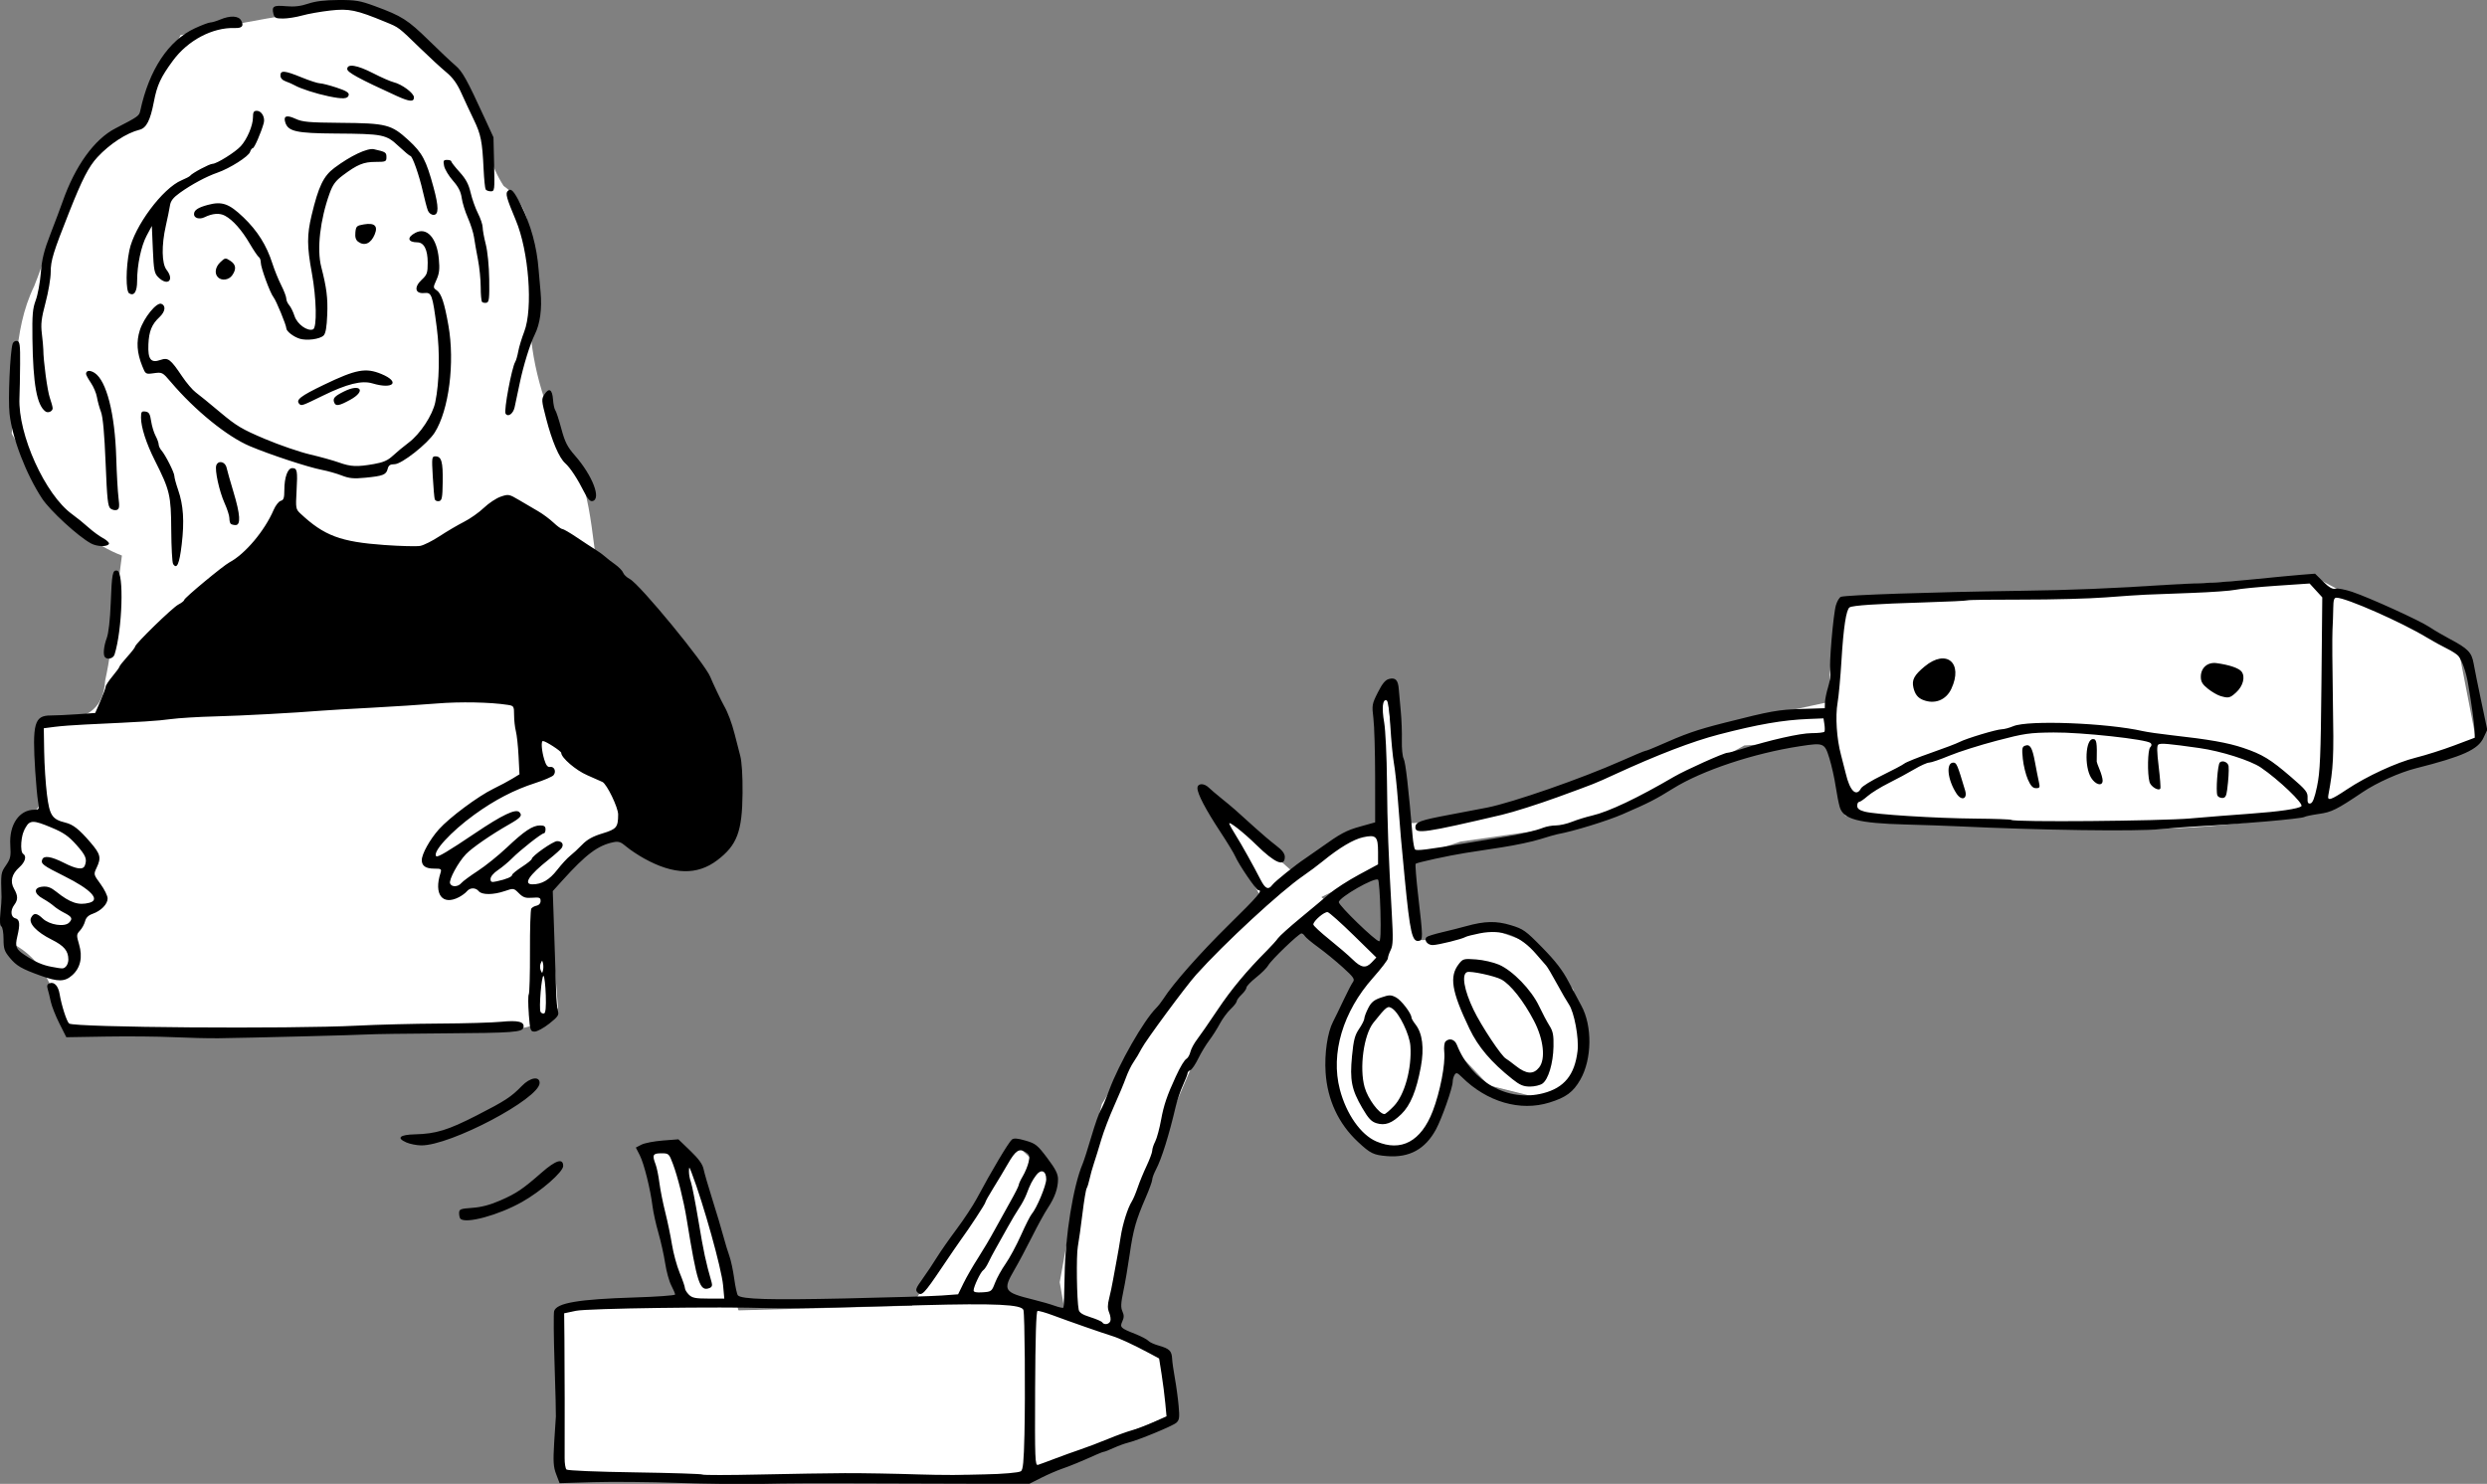 <?xml version="1.0" encoding="UTF-8" standalone="no"?>
<!-- Created with Inkscape (http://www.inkscape.org/) -->

<svg
   version="1.1"
   id="svg14000"
   width="299.719"
   height="178.856"
   viewBox="0 0 299.719 178.856"
   sodipodi:docname="alice-censorship.svg"
   inkscape:version="1.2.1 (9c6d41e4, 2022-07-14)"
   xmlns:inkscape="http://www.inkscape.org/namespaces/inkscape"
   xmlns:sodipodi="http://sodipodi.sourceforge.net/DTD/sodipodi-0.dtd"
   xmlns="http://www.w3.org/2000/svg"
   xmlns:svg="http://www.w3.org/2000/svg">
  <rect x="0" y="0" width="299.719" height="178.856" fill="#808080" stroke="none"/>
  <defs
     id="defs14004" />
  <sodipodi:namedview
     id="namedview14002"
     pagecolor="#ffffff"
     bordercolor="#000000"
     borderopacity="0.25"
     inkscape:showpageshadow="2"
     inkscape:pageopacity="0.0"
     inkscape:pagecheckerboard="0"
     inkscape:deskcolor="#d1d1d1"
     showgrid="false"
     inkscape:zoom="2.6172711"
     inkscape:cx="96.856609"
     inkscape:cy="66.48146"
     inkscape:window-width="1935"
     inkscape:window-height="1214"
     inkscape:window-x="0"
     inkscape:window-y="23"
     inkscape:window-maximized="0"
     inkscape:current-layer="g14006" />
  <g
     inkscape:groupmode="layer"
     inkscape:label="Image"
     id="g14006"
     transform="translate(-3.13,-3.89)">
    <g
       id="g18089"
       transform="matrix(1.479,0,0,1.479,-1.499,-1.863)">
      <path
         style="fill:#ffffff;stroke-width:2.268;stroke-linecap:round;stroke-linejoin:round;paint-order:stroke fill markers"
         d="m 14.401,13.824 c 1.146,-2.356 2.292,-4.712 3.439,-7.068 4.68,-0.901 9.354,-1.97 14.128,-2.221 2.76,0.933 5.501,2.086 7.42,4.373 3.006,2.632 2.727,6.982 4.777,10.132 3.222,2.324 1.916,6.346 2.125,9.704 -0.088,3.76 0.874,7.562 2.548,10.92 2.553,3.37 2.404,7.698 3.149,11.667 0.946,6.716 1.65,13.463 2.534,20.187 -2.705,1.308 -7.255,2.732 -6.549,6.528 0.209,2.664 0.418,5.327 0.627,7.991 -1.502,1.817 -3.675,1.838 -5.808,1.719 -11.5,0 -23.001,0 -34.501,0 C 7.709,84.796 6.775,82.098 4.056,80.744 2.919,76.657 4.094,72.53 6.547,69.241 7.178,67.253 4.944,62.88 7.732,62.545 c 2.153,0.027 3.837,-0.669 3.968,-3.195 0.725,-3.34 0.892,-6.791 1.364,-10.184 -4.41,-1.67 -6.775,-6.064 -8.979,-9.934 0.406,-4.037 0.008,-8.266 1.826,-12.014 1.725,-4.263 2.543,-9.285 6.12,-12.476 0.681,-0.522 1.508,-0.87 2.37,-0.917 z"
         id="path18020"
         sodipodi:nodetypes="ccccccccccccccccccccccccccccccccc" />
      <path
         id="path18076"
         style="fill:#ffffff;stroke-width:2.268;stroke-linecap:round;stroke-linejoin:round;paint-order:stroke fill markers"
         d="m 191.685,50.886 -38.398,2.291 c -2.419,7.801 -0.105,11.657 0.191,17.195 13.204,0.803 26.76,2.224 38.016,-0.383 l 13.373,-5.923 -1.336,-6.878 z m -75.65,8.787 -0.955,1.719 0.375,9.844 -7.139,3.568 -7.184,-6.344 4.777,8.598 -7.26,7.451 -5.73,9.359 -2.676,10.316 -0.764,4.203 0.465,2.674 -3.521,-1.336 -2.102,-0.383 4.584,-9.361 -3.246,-3.057 -8.216,13.374 -14.137,0.382 -3.821,-12.035 -1.527,-1.146 -2.674,-0.191 3.246,12.418 -9.742,0.955 -0.383,12.99 c 12.673,2.043 25.345,0.267 38.018,0.383 l 12.035,-4.777 -0.955,-5.348 -3.381,-1.283 0.324,-5.021 3.248,-10.889 4.012,-9.361 7.451,-8.023 4.584,3.629 -1.719,5.541 -0.383,4.584 2.865,3.631 3.057,0.955 2.484,-2.484 0.955,-4.203 v -2.293 l 3.438,3.631 4.586,1.146 2.293,-1.146 0.955,-3.631 -0.955,-4.201 -3.631,-3.822 -3.248,-1.146 -4.584,0.957 h -1.146 l -0.848,-6.596 4.287,-1.43 9.361,-1.336 4.775,-1.529 8.979,-4.967 9.933,-0.573 v -3.631 l -8.787,1.91 -5.922,2.102 -8.406,3.248 -10.508,3.057 -4.082,0.264 z m -0.449,14.986 0.258,6.793 -5.043,-4.453 4.471,-2.234 z"
         sodipodi:nodetypes="ccccccccccccccccccccccccccccccccccccccccccccccccccccccccccccccccccccccccc" />
      <path
         style="fill:#000000;stroke-width:0.16"
         d="m 58.38,124.741 c -2.288,-0.08 -5.396,-0.107 -6.906,-0.061 l -2.746,0.084 -0.276,-0.723 c -0.232,-0.608 -0.258,-1.021 -0.165,-2.601 0.061,-1.033 0.124,-1.986 0.138,-2.118 0.014,-0.132 -0.034,-2.048 -0.107,-4.257 -0.073,-2.209 -0.089,-4.157 -0.035,-4.328 0.211,-0.665 1.984,-0.965 6.538,-1.107 1.826,-0.057 3.32,-0.165 3.32,-0.241 0,-0.076 -0.141,-0.41 -0.314,-0.742 -0.173,-0.333 -0.397,-1.145 -0.497,-1.805 -0.101,-0.66 -0.349,-1.776 -0.551,-2.48 -0.203,-0.704 -0.418,-1.676 -0.478,-2.16 -0.177,-1.417 -0.693,-3.483 -1.039,-4.162 l -0.321,-0.629 0.457,-0.236 c 0.251,-0.13 1.031,-0.281 1.732,-0.336 l 1.276,-0.1 0.97,0.932 c 0.685,0.658 1.003,1.096 1.083,1.492 0.062,0.308 0.386,1.424 0.719,2.48 0.334,1.056 0.732,2.388 0.884,2.96 0.153,0.572 0.379,1.315 0.502,1.651 0.123,0.336 0.301,1.164 0.393,1.84 0.093,0.676 0.228,1.29 0.3,1.364 0.309,0.319 2.56,0.384 8.724,0.251 3.608,-0.077 7.158,-0.185 7.889,-0.239 l 1.329,-0.098 0.442,-0.905 c 0.243,-0.498 0.771,-1.415 1.174,-2.039 0.402,-0.624 0.999,-1.63 1.326,-2.236 0.327,-0.606 0.911,-1.659 1.298,-2.341 0.387,-0.681 0.703,-1.309 0.703,-1.395 0,-0.086 0.152,-0.414 0.338,-0.728 0.186,-0.315 0.395,-0.826 0.465,-1.136 0.11,-0.486 0.077,-0.596 -0.235,-0.801 -0.527,-0.345 -0.823,-0.153 -1.456,0.948 -0.31,0.54 -0.849,1.439 -1.198,1.998 -0.348,0.559 -0.634,1.072 -0.634,1.139 0,0.116 -1.299,2.101 -2,3.056 -0.176,0.24 -0.873,1.259 -1.55,2.264 -1.445,2.148 -1.647,2.356 -1.976,2.028 -0.199,-0.199 -0.146,-0.345 0.402,-1.106 0.347,-0.482 0.868,-1.263 1.157,-1.734 0.29,-0.471 1.018,-1.515 1.62,-2.32 0.601,-0.805 1.343,-1.931 1.649,-2.503 1.2,-2.248 2.585,-4.574 2.857,-4.8 0.158,-0.131 0.448,-0.109 1.113,0.084 0.824,0.239 0.973,0.36 1.773,1.423 0.672,0.893 0.874,1.291 0.874,1.723 0,0.747 -0.266,1.497 -0.834,2.352 -0.257,0.387 -0.831,1.431 -1.275,2.32 -0.445,0.889 -1.088,2.098 -1.43,2.685 -0.991,1.704 -0.894,1.859 1.541,2.46 0.615,0.152 1.397,0.377 1.738,0.501 0.341,0.123 0.652,0.192 0.692,0.152 0.04,-0.04 0.088,-1.249 0.108,-2.687 0.044,-3.163 0.702,-7.232 1.459,-9.015 0.112,-0.264 0.435,-1.272 0.719,-2.24 0.283,-0.968 0.618,-1.923 0.743,-2.121 0.126,-0.199 0.443,-0.943 0.705,-1.655 0.793,-2.151 2.809,-5.679 3.828,-6.697 0.168,-0.168 0.434,-0.508 0.593,-0.756 0.795,-1.246 3.009,-3.752 5.318,-6.021 2.412,-2.369 2.806,-2.83 2.421,-2.83 -0.174,0 -1.59,-2.073 -1.892,-2.769 -0.107,-0.247 -0.654,-1.147 -1.216,-2 -1.185,-1.801 -1.858,-3.084 -1.858,-3.546 0,-0.411 0.526,-0.437 0.927,-0.045 0.158,0.154 0.644,0.568 1.08,0.919 0.84,0.677 1.179,0.973 2.713,2.371 0.528,0.481 1.284,1.12 1.68,1.421 0.507,0.384 0.72,0.661 0.72,0.936 0,0.843 -0.806,0.506 -2.306,-0.966 -1.068,-1.048 -2.332,-2.034 -2.215,-1.728 0.056,0.145 0.298,0.575 0.539,0.956 0.451,0.713 1.401,2.416 2.016,3.612 0.378,0.735 0.63,0.84 0.957,0.397 0.205,-0.277 1.897,-1.634 2.689,-2.157 0.22,-0.145 0.76,-0.522 1.2,-0.837 1.66,-1.19 2.112,-1.433 3.28,-1.759 l 1.2,-0.336 -0.002,-3.674 c -0.001,-2.021 -0.064,-4.181 -0.14,-4.8 -0.132,-1.075 -0.116,-1.17 0.363,-2.117 0.366,-0.726 0.611,-1.019 0.911,-1.095 0.53,-0.133 0.739,0.09 0.796,0.847 0.025,0.336 0.098,1.151 0.162,1.811 0.064,0.66 0.102,1.721 0.086,2.357 -0.017,0.637 0.05,1.308 0.149,1.492 0.153,0.287 0.395,2.384 0.727,6.309 0.045,0.527 0.135,1.012 0.2,1.078 0.125,0.125 0.921,0.027 4.187,-0.517 1.1,-0.183 2.504,-0.413 3.12,-0.51 1.259,-0.198 2.499,-0.494 3.17,-0.755 0.248,-0.096 0.702,-0.175 1.01,-0.175 0.308,0 0.897,-0.135 1.31,-0.3 0.412,-0.165 1.146,-0.391 1.63,-0.503 1.347,-0.311 3.709,-1.432 6.668,-3.162 0.928,-0.543 4.072,-1.955 4.353,-1.955 0.11,0 0.645,-0.143 1.189,-0.317 2.239,-0.716 4.748,-1.283 5.677,-1.283 0.536,0 1.005,-0.054 1.044,-0.12 0.039,-0.066 0.037,-0.337 -0.003,-0.602 l -0.074,-0.482 -1.227,0.049 c -2.082,0.084 -4.118,0.437 -7.307,1.267 -2.164,0.564 -4.972,1.641 -8.48,3.253 -1.656,0.761 -1.536,0.713 -4.64,1.846 -1.584,0.578 -3.636,1.228 -4.56,1.445 -6.267,1.469 -7.04,1.581 -7.04,1.021 0,-0.439 0.372,-0.575 2.8,-1.03 1.144,-0.214 2.512,-0.475 3.04,-0.579 2.074,-0.41 7.745,-2.384 10.952,-3.812 1.007,-0.449 1.888,-0.816 1.955,-0.816 0.068,0 0.503,-0.169 0.968,-0.375 2.305,-1.024 3.173,-1.327 5.484,-1.913 3.79,-0.961 4.36,-1.063 6.24,-1.123 l 1.92,-0.061 0.013,-0.464 c 0.007,-0.255 0.126,-0.829 0.263,-1.276 0.137,-0.447 0.214,-1 0.17,-1.229 -0.108,-0.566 0.244,-4.694 0.463,-5.43 0.097,-0.325 0.279,-0.631 0.404,-0.679 0.39,-0.15 7.518,-0.391 14.446,-0.488 4.415,-0.062 7.375,-0.182 12.24,-0.496 0.704,-0.045 2,-0.107 2.88,-0.138 0.88,-0.03 2.788,-0.176 4.24,-0.324 1.452,-0.148 3.133,-0.307 3.735,-0.355 l 1.095,-0.086 0.666,0.654 c 0.482,0.473 0.758,0.63 0.997,0.568 0.182,-0.048 0.793,0.069 1.359,0.259 1.425,0.479 5.533,2.35 6.308,2.874 0.352,0.237 1.072,0.66 1.6,0.939 1.529,0.808 1.831,1.115 1.99,2.024 0.077,0.44 0.359,1.836 0.626,3.102 l 0.486,2.302 -0.31,0.658 c -0.451,0.959 -1.683,1.514 -5.512,2.483 -1.315,0.333 -3.189,1.171 -4.32,1.933 -2.118,1.426 -2.535,1.635 -3.558,1.78 -0.571,0.081 -1.115,0.194 -1.208,0.252 -0.231,0.143 -5.276,0.585 -8.673,0.761 -0.792,0.041 -2.16,0.145 -3.04,0.23 -2.029,0.198 -9.717,0.09 -16.56,-0.233 -0.836,-0.039 -2.744,-0.105 -4.24,-0.146 -3.814,-0.104 -5.033,-0.424 -5.335,-1.399 -0.089,-0.288 -0.242,-1.063 -0.341,-1.723 -0.098,-0.66 -0.326,-1.679 -0.506,-2.264 -0.389,-1.264 -0.453,-1.291 -2.391,-0.995 -3.791,0.579 -7.974,1.972 -10.348,3.447 -1.465,0.91 -1.953,1.159 -4.119,2.1 -1.259,0.547 -4.026,1.397 -5.28,1.621 -0.176,0.032 -0.824,0.218 -1.44,0.413 -0.616,0.196 -2.02,0.494 -3.12,0.662 -1.1,0.168 -2.432,0.374 -2.96,0.457 -1.332,0.209 -3.954,0.78 -4.058,0.884 -0.047,0.047 0.05,1.254 0.215,2.681 0.386,3.325 0.389,3.533 0.054,3.6 -0.555,0.111 -0.727,-0.645 -1.159,-5.086 -0.292,-3.006 -0.363,-3.816 -0.56,-6.427 -0.084,-1.115 -0.229,-2.447 -0.321,-2.96 -0.092,-0.513 -0.222,-1.863 -0.289,-3.001 -0.081,-1.386 -0.185,-2.089 -0.316,-2.131 -0.319,-0.105 -0.395,0.62 -0.189,1.804 0.107,0.613 0.21,2.771 0.228,4.795 0.034,3.673 0.115,5.884 0.39,10.72 0.121,2.124 0.107,2.639 -0.085,3.025 -0.127,0.256 -0.231,0.565 -0.231,0.688 0,0.123 -0.547,0.838 -1.215,1.589 -2.452,2.756 -3.463,6.161 -2.7,9.091 0.523,2.007 1.706,3.695 2.972,4.239 2.024,0.871 3.647,0.001 4.597,-2.463 0.597,-1.548 1.045,-3.854 0.94,-4.838 -0.039,-0.368 0.005,-0.746 0.1,-0.84 0.311,-0.311 0.749,-0.184 0.929,0.269 1.201,3.026 4.165,4.689 7.033,3.945 1.717,-0.445 2.57,-1.495 2.799,-3.446 0.123,-1.046 -0.271,-3.162 -0.705,-3.794 -0.161,-0.234 -0.604,-0.999 -0.984,-1.7 -0.38,-0.701 -0.77,-1.359 -0.868,-1.463 -0.097,-0.104 -0.458,-0.518 -0.801,-0.921 -1.301,-1.524 -2.769,-2.07 -4.605,-1.709 -0.556,0.109 -1.083,0.244 -1.171,0.3 -0.265,0.168 -2.209,0.648 -2.663,0.658 -0.429,0.009 -0.747,-0.405 -0.5,-0.652 0.07,-0.07 0.631,-0.245 1.245,-0.389 0.615,-0.144 1.503,-0.368 1.973,-0.499 1.527,-0.423 2.449,-0.443 3.647,-0.079 1.017,0.309 1.204,0.442 2.565,1.832 1.073,1.096 1.646,1.84 2.132,2.768 0.365,0.698 0.832,1.573 1.037,1.945 0.913,1.654 0.879,4.373 -0.074,6.039 -0.583,1.02 -1.161,1.448 -2.524,1.87 -2.378,0.737 -5.082,-0.048 -7.122,-2.067 -0.375,-0.371 -0.467,-0.401 -0.598,-0.199 -0.085,0.132 -0.156,0.388 -0.157,0.57 -0.004,0.499 -0.885,3.004 -1.37,3.895 -0.872,1.603 -2.162,2.307 -3.965,2.166 -1.116,-0.088 -1.369,-0.211 -2.398,-1.173 -1.573,-1.47 -2.477,-3.412 -2.624,-5.636 -0.102,-1.546 0.15,-3.268 0.605,-4.142 0.16,-0.308 0.545,-1.1 0.855,-1.76 0.31,-0.66 0.654,-1.323 0.764,-1.473 0.174,-0.237 0.066,-0.395 -0.822,-1.2 -0.562,-0.51 -1.459,-1.244 -1.995,-1.633 -0.535,-0.388 -1.031,-0.802 -1.101,-0.92 -0.07,-0.118 -0.193,-0.214 -0.273,-0.214 -0.21,0 -2.466,2.168 -2.702,2.597 -0.11,0.2 -0.555,0.645 -0.989,0.99 -0.434,0.344 -0.789,0.715 -0.789,0.823 0,0.108 -0.179,0.367 -0.397,0.574 -0.218,0.207 -0.398,0.453 -0.4,0.547 -0.002,0.094 -0.225,0.382 -0.498,0.64 -0.272,0.258 -0.667,0.794 -0.877,1.19 -0.21,0.396 -0.599,1.008 -0.865,1.36 -0.266,0.352 -0.671,1.023 -0.9,1.492 -0.229,0.468 -0.517,0.89 -0.64,0.937 -0.123,0.047 -0.223,0.154 -0.223,0.239 0,0.084 -0.17,0.527 -0.377,0.983 -0.207,0.456 -0.47,1.226 -0.583,1.71 -0.55,2.351 -1.152,4.278 -1.61,5.152 -0.17,0.325 -0.31,0.7 -0.31,0.832 0,0.132 -0.243,0.802 -0.541,1.488 -0.781,1.802 -1.015,2.631 -1.297,4.608 -0.138,0.968 -0.369,2.317 -0.513,2.998 -0.205,0.967 -0.222,1.326 -0.079,1.64 0.138,0.303 0.138,0.503 -9.6e-4,0.807 -0.224,0.492 -0.155,0.561 1.025,1.027 0.503,0.199 0.99,0.453 1.083,0.565 0.093,0.112 0.491,0.294 0.883,0.404 0.839,0.235 1.032,0.428 1.06,1.056 0.011,0.255 0.112,0.968 0.224,1.584 0.112,0.616 0.25,1.628 0.306,2.249 0.088,0.965 0.061,1.167 -0.184,1.387 -0.296,0.266 -3.123,1.432 -3.961,1.633 -0.261,0.063 -0.779,0.253 -1.151,0.423 -0.372,0.17 -0.724,0.308 -0.781,0.308 -0.058,0 -0.331,0.102 -0.609,0.227 -1.23,0.554 -2.156,0.935 -2.824,1.164 -0.396,0.136 -1.152,0.464 -1.68,0.73 l -0.96,0.484 -4.96,6e-5 c -2.728,3e-5 -6.976,-0.013 -9.44,-0.028 -2.464,-0.016 -5.74,0.002 -7.28,0.04 -1.54,0.037 -4.672,0.003 -6.96,-0.077 z m 13.68,-0.793 c 1.364,-0.006 4.028,0.041 5.92,0.104 3.567,0.118 7.945,-0.018 8.335,-0.26 0.175,-0.108 0.239,-0.768 0.29,-2.985 0.078,-3.378 0.026,-9.774 -0.082,-10.152 -0.131,-0.456 -2.279,-0.558 -8.303,-0.395 -1.672,0.045 -4.804,0.13 -6.96,0.188 -2.156,0.058 -4.64,0.081 -5.52,0.05 -3.845,-0.133 -14.74,0.019 -15.68,0.218 l -0.96,0.204 0.022,2.16 c 0.02,1.954 0.03,7.722 0.017,9.649 -0.003,0.423 0.064,0.837 0.148,0.921 0.088,0.088 2.458,0.187 5.571,0.233 2.98,0.044 5.46,0.124 5.511,0.178 0.051,0.054 2.144,0.053 4.652,-0.003 2.508,-0.056 5.676,-0.106 7.04,-0.112 z m 17.04,-1.188 c 0.616,-0.235 1.55,-0.572 2.076,-0.749 0.526,-0.177 1.534,-0.56 2.24,-0.851 0.706,-0.291 1.589,-0.611 1.961,-0.71 0.372,-0.099 1.156,-0.395 1.741,-0.658 l 1.064,-0.477 -0.1,-1.077 c -0.055,-0.592 -0.19,-1.653 -0.301,-2.357 l -0.202,-1.28 -0.8,-0.43 c -1.222,-0.657 -2.44,-1.222 -3.008,-1.396 -0.773,-0.237 -3.568,-1.212 -4.824,-1.683 -0.611,-0.229 -1.186,-0.392 -1.277,-0.361 -0.109,0.036 -0.175,2.181 -0.194,6.338 -0.026,5.783 -0.007,6.276 0.237,6.201 0.146,-0.045 0.769,-0.274 1.385,-0.509 z m 4.503,-11.202 c 0.051,-0.134 0.01,-0.444 -0.092,-0.691 -0.139,-0.335 -0.14,-0.626 -0.006,-1.157 0.099,-0.39 0.243,-1.069 0.319,-1.509 0.077,-0.44 0.216,-1.196 0.309,-1.68 0.093,-0.484 0.235,-1.312 0.315,-1.84 0.156,-1.03 0.575,-2.36 0.907,-2.88 0.112,-0.176 0.325,-0.68 0.474,-1.12 0.148,-0.44 0.477,-1.239 0.73,-1.775 0.253,-0.537 0.46,-1.098 0.46,-1.248 0,-0.15 0.109,-0.484 0.243,-0.742 0.134,-0.258 0.351,-1.065 0.483,-1.792 0.211,-1.161 0.485,-1.968 1.185,-3.482 0.391,-0.846 0.705,-1.365 0.896,-1.478 0.109,-0.065 0.247,-0.317 0.306,-0.56 0.059,-0.243 0.302,-0.694 0.54,-1.002 0.238,-0.308 0.987,-1.39 1.664,-2.404 1.129,-1.69 2.364,-3.173 4.051,-4.866 0.356,-0.357 0.752,-0.799 0.88,-0.981 0.128,-0.182 0.953,-0.924 1.833,-1.649 0.88,-0.725 1.949,-1.62 2.376,-1.989 0.427,-0.369 1.489,-1.055 2.36,-1.525 l 1.583,-0.854 v -1.006 c 0,-1.276 -0.163,-1.436 -1.222,-1.204 -0.79,0.173 -1.939,0.857 -3.281,1.953 -0.409,0.334 -1.129,0.871 -1.6,1.194 -1.841,1.262 -6.432,5.503 -8.718,8.053 -0.844,0.941 -4.12,5.379 -4.45,6.028 -0.171,0.336 -0.463,0.827 -0.649,1.091 -0.186,0.264 -0.467,0.84 -0.624,1.28 -0.157,0.44 -0.593,1.484 -0.97,2.32 -0.376,0.836 -0.843,2.06 -1.038,2.72 -0.194,0.66 -0.461,1.524 -0.594,1.92 -0.132,0.396 -0.295,0.978 -0.361,1.292 -0.067,0.315 -0.173,0.656 -0.236,0.758 -0.063,0.102 -0.218,1.033 -0.343,2.068 -0.126,1.035 -0.295,2.242 -0.376,2.682 -0.136,0.737 -0.088,4.355 0.069,5.137 0.05,0.248 0.301,0.411 0.95,0.615 0.485,0.153 0.923,0.343 0.972,0.423 0.142,0.23 0.552,0.169 0.654,-0.098 z m -31.553,-2.917 c -0.126,-1.378 -1.599,-6.648 -2.559,-9.16 -0.202,-0.529 -0.215,-0.536 -0.222,-0.13 -0.005,0.236 0.065,0.622 0.154,0.857 0.089,0.235 0.374,1.698 0.632,3.25 0.41,2.469 0.578,3.252 1.06,4.941 0.073,0.256 0.023,0.389 -0.178,0.465 -0.786,0.301 -1,-0.349 -1.855,-5.624 -0.246,-1.516 -0.724,-3.435 -1.119,-4.49 -0.318,-0.851 -0.34,-0.87 -0.954,-0.87 -0.687,0 -0.753,0.133 -0.456,0.91 0.095,0.248 0.233,0.918 0.306,1.49 0.073,0.572 0.288,1.652 0.477,2.4 0.189,0.748 0.436,1.936 0.549,2.64 0.113,0.704 0.396,1.742 0.63,2.308 0.234,0.565 0.425,1.123 0.425,1.24 0,0.117 0.144,0.356 0.32,0.532 0.267,0.267 0.533,0.32 1.604,0.32 h 1.284 z m 22.157,-0.2 c 0.15,-0.396 0.538,-1.096 0.861,-1.556 0.324,-0.46 0.886,-1.504 1.251,-2.32 0.364,-0.816 0.756,-1.592 0.87,-1.724 0.415,-0.48 1.191,-2.333 1.191,-2.845 1.6e-4,-0.691 -0.415,-0.865 -0.813,-0.34 -0.324,0.426 -0.496,0.763 -0.797,1.561 -0.111,0.295 -0.373,0.788 -0.582,1.096 -0.209,0.308 -0.644,1.039 -0.967,1.624 -0.323,0.585 -0.752,1.352 -0.954,1.704 -0.202,0.352 -0.474,0.869 -0.605,1.149 -0.131,0.28 -0.318,0.559 -0.417,0.62 -0.205,0.127 -0.777,1.326 -0.782,1.64 -0.002,0.149 0.208,0.195 0.733,0.16 0.712,-0.047 0.746,-0.073 1.01,-0.769 z m 30.714,-26.139 0.357,-0.379 -1.86,-1.821 c -1.023,-1.001 -1.97,-1.845 -2.104,-1.875 -0.262,-0.059 -1.173,0.723 -1.171,1.005 6.4e-4,0.094 0.584,0.638 1.297,1.21 0.712,0.572 1.57,1.31 1.906,1.64 0.709,0.696 1.081,0.748 1.577,0.221 z m 0.691,-4.141 c -0.036,-1.342 -0.121,-2.5 -0.19,-2.574 -0.238,-0.255 -3.202,1.437 -3.202,1.828 0,0.281 2.997,3.184 3.288,3.185 0.113,1.6e-4 0.147,-0.797 0.103,-2.44 z m 66.048,-7.576 c 1.452,-0.125 3.612,-0.296 4.8,-0.38 2.386,-0.169 3.983,-0.403 4.194,-0.613 0.203,-0.203 -1.868,-2.18 -3.303,-3.153 -0.855,-0.58 -3.242,-1.336 -5.016,-1.587 -2.517,-0.357 -3.144,-0.411 -3.333,-0.287 -0.131,0.086 -0.125,0.565 0.025,1.798 0.112,0.924 0.172,1.731 0.134,1.793 -0.14,0.226 -0.776,-0.157 -0.88,-0.53 -0.188,-0.673 -0.152,-2.626 0.053,-2.831 0.126,-0.126 0.138,-0.246 0.034,-0.35 -0.302,-0.302 -5.64,-0.883 -7.906,-0.861 -1.975,0.019 -2.372,0.077 -4.64,0.672 -1.364,0.358 -3.092,0.905 -3.84,1.216 -0.748,0.311 -1.495,0.567 -1.659,0.568 -0.164,0.001 -0.704,0.244 -1.2,0.538 -0.496,0.294 -1.435,0.802 -2.088,1.127 -0.653,0.326 -1.43,0.805 -1.726,1.065 -0.296,0.26 -0.608,0.473 -0.693,0.473 -0.085,0 -0.154,0.141 -0.154,0.314 0,0.227 0.166,0.358 0.6,0.476 0.872,0.236 5.754,0.544 9.039,0.571 1.561,0.013 2.876,0.06 2.921,0.105 0.195,0.195 12.11,0.095 14.64,-0.122 z m -19.108,-2.024 c -0.736,-1.126 -0.879,-2.52 -0.258,-2.52 0.263,0 0.332,0.164 0.962,2.271 0.209,0.698 -0.295,0.876 -0.704,0.249 z m 21.256,0.147 c -0.134,-0.35 0.025,-2.504 0.198,-2.677 0.218,-0.218 0.688,-0.017 0.718,0.307 0.033,0.363 -0.011,1.096 -0.116,1.903 -0.07,0.54 -0.153,0.68 -0.403,0.68 -0.173,0 -0.352,-0.096 -0.397,-0.213 z m -15.438,-1.292 c -0.172,-0.388 -0.358,-1.142 -0.413,-1.676 -0.086,-0.827 -0.061,-0.987 0.172,-1.076 0.416,-0.16 0.597,0.136 0.816,1.328 0.11,0.599 0.253,1.324 0.318,1.61 0.105,0.464 0.08,0.52 -0.232,0.52 -0.259,0 -0.43,-0.182 -0.661,-0.705 z m 5.153,-0.138 c -0.571,-0.924 -0.465,-3.157 0.15,-3.157 0.299,0 0.341,0.257 0.305,1.841 -0.002,0.044 0.107,0.341 0.24,0.66 0.133,0.318 0.242,0.714 0.242,0.879 0,0.494 -0.579,0.356 -0.937,-0.223 z m 18.411,0.682 c 0.244,-1.154 0.297,-2.419 0.355,-8.374 l 0.068,-7.015 -0.516,-0.564 -0.516,-0.564 -2.697,0.183 c -1.484,0.101 -2.992,0.249 -3.352,0.329 -0.36,0.081 -1.95,0.196 -3.534,0.255 -1.584,0.06 -3.276,0.124 -3.76,0.143 -0.484,0.019 -1.959,0.118 -3.277,0.221 -1.318,0.103 -4.363,0.184 -6.765,0.18 -2.403,-0.004 -4.42,0.023 -4.483,0.06 -0.063,0.037 -1.663,0.113 -3.555,0.17 -3.892,0.117 -5.801,0.244 -6.059,0.403 -0.277,0.171 -0.501,1.635 -0.663,4.333 -0.082,1.364 -0.225,2.912 -0.317,3.44 -0.193,1.108 -0.074,2.944 0.273,4.229 0.132,0.49 0.308,1.179 0.391,1.531 0.336,1.434 0.858,1.943 1.247,1.216 0.09,-0.167 0.866,-0.645 1.726,-1.062 0.859,-0.417 1.671,-0.848 1.803,-0.957 0.132,-0.11 1.104,-0.501 2.16,-0.869 1.056,-0.368 2.1,-0.765 2.32,-0.882 0.54,-0.288 3.055,-1.045 3.469,-1.045 0.183,0 0.602,-0.113 0.932,-0.251 1.217,-0.509 7.615,-0.264 10.559,0.403 0.352,0.08 1.396,0.23 2.32,0.333 3.093,0.346 4.588,0.61 5.841,1.03 1.57,0.527 2.226,0.926 3.919,2.385 1.21,1.042 1.357,1.229 1.335,1.684 -0.019,0.393 0.036,0.501 0.233,0.463 0.184,-0.035 0.34,-0.439 0.545,-1.409 z m -32.119,-7.031 c -0.418,-0.17 -0.645,-0.461 -0.772,-0.995 -0.15,-0.63 0.057,-1.022 0.919,-1.734 1.771,-1.463 3.162,-0.287 2.167,1.831 -0.433,0.921 -1.363,1.282 -2.313,0.897 z M 184.034,60.604 c -0.235,-0.071 -0.685,-0.335 -1,-0.586 -0.444,-0.354 -0.573,-0.574 -0.573,-0.971 0,-0.733 0.55,-1.212 1.28,-1.114 1.044,0.14 1.831,0.409 2.046,0.699 0.313,0.422 0.113,1.178 -0.448,1.689 -0.51,0.465 -0.623,0.489 -1.305,0.284 z m 10.341,7.613 c 1.608,-1.071 4.042,-2.193 5.588,-2.577 0.802,-0.199 2.214,-0.647 3.138,-0.995 l 1.68,-0.633 -0.013,-0.546 c -0.012,-0.519 -0.239,-2.165 -0.539,-3.906 -0.16,-0.928 -0.489,-1.855 -0.786,-2.213 -0.114,-0.138 -0.536,-0.409 -0.937,-0.604 -0.401,-0.194 -1.133,-0.598 -1.627,-0.897 -2.066,-1.251 -6.594,-3.246 -7.366,-3.246 -0.196,0 -0.254,0.186 -0.262,0.84 -0.005,0.462 -0.034,1.272 -0.063,1.8 -0.029,0.528 -0.014,3.156 0.034,5.84 0.082,4.605 0.044,5.382 -0.372,7.617 -0.093,0.501 0.182,0.414 1.526,-0.481 z M 40.647,103.214 c -0.059,-0.059 -0.107,-0.265 -0.107,-0.459 0,-0.32 0.098,-0.359 1.08,-0.43 0.741,-0.053 1.456,-0.243 2.28,-0.604 1.323,-0.581 1.814,-0.912 3.374,-2.278 1.151,-1.008 1.746,-1.189 1.746,-0.53 0,0.484 -1.807,2.063 -3.36,2.936 -1.916,1.077 -4.577,1.801 -5.013,1.365 z m -4.401,-6.218 c -0.842,-0.366 -0.558,-0.632 0.707,-0.662 1.696,-0.041 2.677,-0.342 5.027,-1.544 2.316,-1.184 2.808,-1.506 3.68,-2.407 0.665,-0.687 1.44,-0.815 1.44,-0.237 0,1.277 -7.27,5.111 -9.648,5.089 -0.369,-0.003 -0.912,-0.111 -1.206,-0.238 z m 79.046,-1.569 c -0.417,-0.124 -0.66,-0.383 -1.16,-1.24 -0.871,-1.491 -1.025,-2.27 -0.836,-4.229 0.127,-1.311 0.23,-1.709 0.579,-2.219 0.234,-0.342 0.425,-0.723 0.425,-0.846 0,-0.123 0.142,-0.502 0.315,-0.841 0.248,-0.487 0.471,-0.67 1.056,-0.869 0.663,-0.226 0.791,-0.227 1.206,-0.012 0.426,0.22 1.263,1.311 1.263,1.646 0,0.078 0.147,0.329 0.327,0.558 0.571,0.726 0.722,1.93 0.435,3.476 -0.36,1.937 -0.848,3.12 -1.585,3.835 -0.774,0.751 -1.322,0.952 -2.025,0.743 z m 1.419,-1.398 c 0.876,-0.912 1.469,-3.073 1.343,-4.898 -0.064,-0.935 -0.904,-2.671 -1.476,-3.05 -0.377,-0.25 -0.457,-0.19 -1.533,1.151 -0.796,0.992 -1.165,3.699 -0.719,5.271 0.266,0.938 1.186,2.179 1.616,2.179 0.078,0 0.424,-0.293 0.768,-0.652 z m 9.643,-2.203 c -1.71,-1.359 -2.776,-2.612 -3.49,-4.105 -1.467,-3.068 -1.659,-4.26 -0.85,-5.288 0.32,-0.407 0.397,-0.427 1.392,-0.354 0.579,0.042 1.419,0.234 1.865,0.427 1.121,0.484 2.642,2.055 3.267,3.375 0.271,0.572 0.652,1.292 0.847,1.6 0.289,0.458 0.35,0.771 0.329,1.713 -0.029,1.359 -0.423,2.671 -0.904,3.007 -0.189,0.132 -0.644,0.24 -1.013,0.24 -0.536,0 -0.825,-0.123 -1.444,-0.615 z m 2.192,-0.945 c 0.54,-0.68 0.36,-2.298 -0.421,-3.794 -0.847,-1.623 -1.908,-2.969 -2.66,-3.374 -0.54,-0.291 -2.498,-0.712 -2.79,-0.6 -0.468,0.179 -0.25,1.456 0.524,3.068 0.634,1.321 2.304,3.834 2.653,3.992 0.062,0.028 0.422,0.294 0.8,0.592 0.857,0.674 1.424,0.709 1.894,0.117 z M 17.26,88.417 c -1.232,-0.057 -3.699,-0.08 -5.483,-0.05 l -3.243,0.054 -0.564,-1.119 c -0.31,-0.615 -0.627,-1.421 -0.705,-1.79 -0.078,-0.369 -0.191,-0.832 -0.252,-1.029 -0.078,-0.255 -0.035,-0.387 0.15,-0.458 0.381,-0.146 0.714,0.207 0.824,0.872 0.152,0.921 0.578,2.246 0.774,2.406 0.396,0.324 18.007,0.455 23.472,0.174 1.635,-0.084 4.659,-0.161 6.72,-0.171 2.061,-0.01 4.323,-0.076 5.027,-0.146 1.367,-0.136 1.895,-0.005 1.808,0.449 -0.079,0.407 -0.775,0.46 -6.574,0.497 -2.923,0.019 -5.648,0.057 -6.056,0.085 -0.762,0.052 -9.648,0.279 -12.219,0.312 -0.792,0.01 -2.448,-0.029 -3.68,-0.086 z m 28.961,-1.885 c -0.062,-0.786 -0.064,-1.509 -0.004,-1.606 0.06,-0.097 0.104,-1.668 0.097,-3.491 -0.007,-1.823 0.042,-3.396 0.107,-3.496 0.065,-0.1 0.263,-0.209 0.439,-0.242 0.192,-0.036 0.32,-0.188 0.32,-0.379 0,-0.275 -0.09,-0.311 -0.674,-0.265 -0.556,0.044 -0.748,-0.021 -1.097,-0.369 -0.419,-0.419 -0.429,-0.421 -1.154,-0.173 -0.928,0.316 -1.857,0.32 -2.115,0.009 -0.258,-0.311 -0.706,-0.306 -0.969,0.011 -0.114,0.138 -0.408,0.354 -0.652,0.48 -1.343,0.694 -2.052,-0.24 -1.498,-1.971 0.106,-0.332 0.066,-0.36 -0.511,-0.36 -0.69,0 -1.011,-0.22 -1.011,-0.694 0,-0.501 0.667,-1.698 1.401,-2.516 0.867,-0.966 3.194,-2.696 4.439,-3.301 0.528,-0.256 1.221,-0.626 1.54,-0.821 l 0.58,-0.355 -0.074,-1.476 c -0.041,-0.812 -0.139,-1.728 -0.219,-2.036 -0.08,-0.308 -0.145,-0.899 -0.146,-1.313 -8e-4,-0.726 -0.02,-0.756 -0.521,-0.834 -1.413,-0.22 -3.886,-0.268 -5.777,-0.111 -1.157,0.096 -3.552,0.251 -5.322,0.345 -1.77,0.094 -3.57,0.199 -4,0.235 -2.219,0.182 -6.592,0.418 -8.746,0.472 -1.339,0.033 -2.975,0.134 -3.635,0.223 -1.094,0.148 -2.121,0.213 -6.96,0.439 -0.88,0.041 -1.996,0.126 -2.48,0.189 l -0.88,0.114 0.031,1.92 c 0.017,1.056 0.119,2.626 0.227,3.488 0.213,1.705 0.42,2.018 1.512,2.285 0.621,0.152 1.111,0.54 2.03,1.609 0.824,0.958 0.894,1.246 0.504,2.069 -0.254,0.536 -0.251,0.547 0.32,1.326 0.317,0.432 0.576,0.961 0.576,1.176 0,0.464 -0.539,1.012 -1.232,1.254 -0.336,0.117 -0.533,0.314 -0.605,0.603 -0.059,0.236 -0.245,0.578 -0.415,0.76 -0.288,0.309 -0.293,0.381 -0.075,1.12 0.307,1.039 0.116,1.915 -0.547,2.51 -0.617,0.553 -1.151,0.561 -2.591,0.042 -1.566,-0.565 -1.961,-0.796 -2.521,-1.475 -0.425,-0.515 -0.494,-0.728 -0.494,-1.514 0,-0.503 -0.08,-0.964 -0.178,-1.024 -0.118,-0.073 -0.143,-0.441 -0.076,-1.089 0.056,-0.539 0.097,-1.124 0.091,-1.3 -0.063,-1.952 -0.061,-1.971 0.36,-2.585 0.371,-0.543 0.413,-0.735 0.354,-1.641 -0.109,-1.675 0.723,-2.894 1.975,-2.894 0.377,0 0.39,-0.033 0.283,-0.68 -0.062,-0.374 -0.163,-1.472 -0.225,-2.44 -0.25,-3.918 -0.074,-4.56 1.251,-4.56 0.416,0 1.404,-0.046 2.196,-0.102 l 1.439,-0.102 0.426,-0.978 c 0.234,-0.538 0.426,-1.061 0.426,-1.163 -1.1e-5,-0.102 0.252,-0.486 0.56,-0.855 0.308,-0.369 0.561,-0.717 0.562,-0.775 0.001,-0.058 0.289,-0.423 0.64,-0.812 0.351,-0.389 0.638,-0.761 0.638,-0.826 0,-0.219 3.044,-3.181 3.525,-3.429 0.261,-0.135 0.475,-0.304 0.475,-0.375 0,-0.158 3.17,-2.79 3.7,-3.072 1.268,-0.675 2.854,-2.559 3.584,-4.258 0.158,-0.367 0.419,-0.703 0.581,-0.745 0.236,-0.062 0.294,-0.234 0.294,-0.868 0,-1.044 0.27,-1.799 0.642,-1.799 0.408,0 0.447,0.205 0.354,1.865 -0.079,1.407 -0.066,1.479 0.319,1.84 1.931,1.807 3.264,2.306 6.843,2.561 1.317,0.094 2.63,0.127 2.917,0.072 0.288,-0.054 1.002,-0.413 1.587,-0.798 0.585,-0.385 1.473,-0.907 1.973,-1.16 0.5,-0.253 1.23,-0.767 1.622,-1.143 0.392,-0.376 1.008,-0.785 1.369,-0.909 0.637,-0.219 0.682,-0.211 1.518,0.283 0.474,0.28 1.171,0.689 1.549,0.909 0.378,0.22 0.934,0.634 1.236,0.919 0.302,0.286 0.625,0.52 0.717,0.52 0.092,4.8e-4 0.622,0.307 1.176,0.681 0.555,0.374 1.241,0.824 1.526,1 0.285,0.176 0.633,0.428 0.774,0.56 0.141,0.132 0.511,0.42 0.823,0.64 0.311,0.22 0.609,0.527 0.661,0.682 0.052,0.155 0.295,0.385 0.539,0.512 0.813,0.42 6.158,6.925 6.57,7.994 0.152,0.395 0.91,1.99 1.109,2.332 0.313,0.539 0.641,1.413 0.871,2.32 0.134,0.528 0.338,1.32 0.453,1.76 0.13,0.498 0.202,1.646 0.19,3.04 -0.027,3.137 -0.444,4.246 -2.061,5.474 -1.632,1.24 -3.554,1.195 -5.958,-0.141 -0.507,-0.282 -1.164,-0.719 -1.458,-0.972 -0.436,-0.374 -0.63,-0.44 -1.04,-0.356 -1.272,0.26 -2.232,0.98 -4.166,3.121 l -0.782,0.866 0.118,3.444 c 0.065,1.894 0.135,4.02 0.155,4.724 0.02,0.704 0.088,1.438 0.152,1.63 0.096,0.291 -0.023,0.46 -0.707,1 -0.452,0.357 -0.988,0.65 -1.191,0.65 -0.349,0 -0.375,-0.077 -0.482,-1.429 z m 1.381,-1.542 c -0.026,-0.786 -0.105,-1.489 -0.176,-1.562 -0.16,-0.166 -0.4,2.684 -0.247,2.932 0.061,0.099 0.192,0.152 0.291,0.119 0.12,-0.04 0.164,-0.535 0.133,-1.488 z m -0.225,-2.589 c -0.064,-0.267 -0.073,-0.267 -0.189,0 -0.067,0.154 -0.067,0.406 0,0.56 0.116,0.267 0.125,0.267 0.189,0 0.037,-0.154 0.037,-0.406 0,-0.56 z m -38.868,0.248 c 0.106,-0.106 0.192,-0.354 0.192,-0.552 0,-0.713 -0.345,-1.126 -1.36,-1.632 -1.238,-0.616 -1.915,-1.343 -1.673,-1.795 0.218,-0.408 0.451,-0.389 0.945,0.078 0.549,0.519 1.769,0.71 2.144,0.335 0.324,-0.324 0.24,-0.485 -0.426,-0.821 -0.28,-0.142 -0.654,-0.386 -0.83,-0.544 -0.176,-0.157 -0.572,-0.425 -0.88,-0.595 -0.751,-0.414 -0.762,-0.902 -0.021,-0.973 0.405,-0.039 0.683,0.064 1.12,0.415 1.124,0.903 1.816,1.132 2.701,0.895 0.913,-0.245 0.12,-1.084 -2.04,-2.16 -1.759,-0.876 -1.943,-1.014 -1.808,-1.365 0.131,-0.342 0.73,-0.251 1.746,0.263 1.055,0.535 1.581,0.605 1.725,0.229 0.201,-0.523 0.076,-0.827 -0.692,-1.688 -0.626,-0.702 -1.039,-0.99 -1.996,-1.392 -1.525,-0.64 -1.779,-0.639 -2.177,0.013 -0.338,0.555 -0.442,1.945 -0.158,2.12 0.3,0.186 0.161,0.666 -0.316,1.092 -0.624,0.556 -0.771,1.156 -0.429,1.752 0.323,0.563 0.328,0.899 0.02,1.307 -0.34,0.449 -0.297,0.996 0.085,1.096 0.359,0.094 0.399,0.465 0.161,1.474 -0.198,0.838 -0.118,1.042 0.6,1.518 0.839,0.558 1.456,0.828 2.199,0.964 0.948,0.174 0.96,0.173 1.168,-0.035 z M 40.718,75.86 c 0.119,-0.144 0.722,-0.589 1.34,-0.991 0.618,-0.401 1.682,-1.257 2.365,-1.903 1.445,-1.364 2.107,-1.804 2.718,-1.805 0.334,-4.8e-4 0.44,0.077 0.44,0.319 0,0.176 -0.059,0.32 -0.132,0.32 -0.188,0 -1.923,1.364 -2.588,2.035 -0.308,0.311 -0.83,0.746 -1.16,0.966 -0.35,0.234 -0.6,0.531 -0.6,0.713 0,0.268 0.073,0.296 0.52,0.198 0.765,-0.166 1.24,-0.366 1.24,-0.521 0,-0.075 0.36,-0.37 0.8,-0.655 0.44,-0.285 0.8,-0.577 0.8,-0.648 0,-0.23 1.736,-1.448 2.064,-1.448 0.386,0 0.559,0.241 0.385,0.536 -0.071,0.12 -0.561,0.56 -1.089,0.979 -1.594,1.263 -2.077,2.005 -1.304,2.005 0.761,0 1.374,-0.358 2.009,-1.172 0.355,-0.455 0.83,-0.972 1.056,-1.148 0.226,-0.176 0.667,-0.585 0.98,-0.909 0.413,-0.427 0.867,-0.68 1.655,-0.919 1.155,-0.351 1.276,-0.498 1.281,-1.547 0.002,-0.564 -0.916,-2.467 -1.278,-2.648 -0.132,-0.066 -0.691,-0.314 -1.242,-0.551 -0.923,-0.397 -2.118,-1.423 -2.118,-1.819 0,-0.145 -1.27,-0.966 -1.494,-0.966 -0.164,0 -0.103,0.811 0.115,1.52 0.141,0.46 0.273,0.627 0.47,0.592 0.343,-0.06 0.526,0.378 0.282,0.672 -0.101,0.121 -0.775,0.411 -1.498,0.643 -1.701,0.546 -3.3,1.376 -4.95,2.571 -1.911,1.384 -3.444,3.055 -3.108,3.39 0.111,0.111 0.963,-0.394 3.178,-1.886 2.205,-1.485 3.295,-2.003 3.591,-1.708 0.274,0.274 0.123,0.456 -0.824,0.994 -1.468,0.835 -3.035,1.916 -3.529,2.435 -0.637,0.669 -1.404,2.086 -1.291,2.383 0.12,0.311 0.648,0.295 0.917,-0.029 z M 11.687,57.454 c -0.174,-0.174 -0.109,-0.889 0.144,-1.573 0.144,-0.389 0.269,-1.486 0.319,-2.8 0.093,-2.458 0.152,-2.758 0.524,-2.687 0.573,0.109 0.428,4.825 -0.21,6.837 -0.101,0.317 -0.553,0.447 -0.777,0.224 z m 5.548,-7.605 c -0.074,-0.115 -0.142,-1.36 -0.151,-2.768 -0.018,-2.837 -0.11,-3.225 -1.335,-5.662 -0.705,-1.401 -1.129,-2.716 -1.129,-3.498 0,-0.47 0.048,-0.535 0.359,-0.491 0.291,0.042 0.378,0.187 0.464,0.771 0.058,0.396 0.22,0.936 0.36,1.2 0.14,0.264 0.255,0.582 0.256,0.707 5.44e-4,0.125 0.1,0.341 0.221,0.48 0.335,0.384 1.059,1.818 1.059,2.097 0,0.136 0.136,0.64 0.303,1.121 0.435,1.253 0.521,2.555 0.294,4.462 -0.189,1.593 -0.395,2.057 -0.703,1.581 z M 10.54,48.176 C 9.493,47.608 7.195,45.496 6.549,44.506 c -1.308,-2.003 -2.418,-4.898 -2.641,-6.889 -0.13,-1.162 0.039,-5.042 0.249,-5.705 0.051,-0.161 0.21,-0.266 0.358,-0.237 0.231,0.045 0.265,0.296 0.253,1.889 -0.007,1.011 -0.031,2.248 -0.053,2.75 -0.131,2.985 2.1,7.909 4.298,9.488 0.368,0.264 0.958,0.742 1.312,1.062 0.354,0.32 0.89,0.715 1.191,0.877 0.301,0.162 0.523,0.368 0.494,0.458 -0.088,0.269 -0.955,0.256 -1.469,-0.022 z m 11.387,-1.602 c -0.059,-0.059 -0.107,-0.266 -0.107,-0.461 0,-0.195 -0.175,-0.741 -0.388,-1.213 -0.437,-0.966 -0.82,-2.719 -0.676,-3.093 0.164,-0.427 0.727,-0.296 0.835,0.194 0.053,0.242 0.307,1.135 0.563,1.985 0.554,1.835 0.609,2.695 0.173,2.695 -0.161,0 -0.341,-0.048 -0.4,-0.107 z M 12.145,45.344 c -0.227,-0.166 -0.288,-0.724 -0.41,-3.731 -0.097,-2.393 -0.219,-3.736 -0.376,-4.154 -0.128,-0.34 -0.277,-0.881 -0.33,-1.202 -0.053,-0.321 -0.275,-0.846 -0.493,-1.167 -0.218,-0.321 -0.396,-0.648 -0.396,-0.727 0,-0.292 0.322,-0.328 0.703,-0.079 0.967,0.634 1.651,3.313 1.758,6.885 0.039,1.315 0.123,2.794 0.185,3.287 0.092,0.728 0.068,0.913 -0.131,0.989 -0.134,0.052 -0.364,0.006 -0.511,-0.101 z m 26.408,-0.771 c -0.036,-0.117 -0.109,-0.95 -0.16,-1.852 -0.089,-1.557 -0.078,-1.64 0.221,-1.64 0.489,0 0.613,0.436 0.589,2.078 -0.019,1.309 -0.061,1.525 -0.303,1.572 -0.154,0.03 -0.31,-0.041 -0.347,-0.158 z m 12.185,-0.567 c -0.556,-1.107 -1.14,-1.995 -1.555,-2.365 -0.497,-0.443 -1.073,-1.794 -1.552,-3.641 -0.384,-1.48 -0.391,-1.582 -0.137,-1.97 0.373,-0.569 0.638,-0.41 0.698,0.42 0.028,0.387 0.111,0.778 0.183,0.868 0.073,0.09 0.294,0.764 0.491,1.499 0.297,1.106 0.488,1.484 1.114,2.199 1.444,1.651 2.175,3.57 1.414,3.714 -0.182,0.035 -0.39,-0.194 -0.655,-0.723 z M 30.978,42.642 c -0.417,-0.162 -1.149,-0.37 -1.628,-0.462 -1.112,-0.213 -4.194,-1.228 -5.85,-1.925 -1.852,-0.78 -4.482,-2.914 -6.449,-5.233 -0.672,-0.792 -0.707,-0.81 -1.375,-0.718 -0.684,0.094 -0.687,0.092 -0.956,-0.581 -0.435,-1.087 -0.495,-1.983 -0.195,-2.922 0.328,-1.025 1.365,-2.299 1.751,-2.151 0.39,0.15 0.322,0.642 -0.151,1.084 -0.628,0.587 -0.857,1.148 -0.903,2.211 -0.053,1.226 0.196,1.553 0.974,1.282 0.633,-0.221 0.825,-0.076 1.771,1.333 0.358,0.533 0.858,1.121 1.111,1.306 0.253,0.185 1.145,0.912 1.982,1.616 1.334,1.121 1.788,1.392 3.662,2.182 1.176,0.496 2.823,1.063 3.659,1.259 0.836,0.196 1.901,0.492 2.366,0.658 0.976,0.347 1.461,0.368 2.852,0.126 0.761,-0.132 1.135,-0.297 1.545,-0.68 0.298,-0.278 0.877,-0.757 1.286,-1.065 0.944,-0.71 1.95,-2.239 2.168,-3.298 0.335,-1.617 0.384,-4.059 0.123,-6.062 -0.355,-2.724 -0.415,-2.891 -1.021,-2.832 -0.748,0.074 -0.856,-0.475 -0.212,-1.077 0.442,-0.412 0.492,-0.556 0.492,-1.4 0,-1.063 -0.302,-1.65 -0.849,-1.654 -0.785,-0.005 -0.864,-0.404 -0.154,-0.777 0.934,-0.492 1.752,0.42 1.911,2.129 0.078,0.832 0.037,1.192 -0.192,1.699 -0.284,0.631 -0.284,0.648 0.028,0.867 0.37,0.259 0.622,1.021 0.944,2.853 0.535,3.042 0.043,6.896 -1.116,8.731 -0.574,0.909 -2.694,2.58 -3.274,2.58 -0.356,0 -0.487,0.089 -0.56,0.382 -0.12,0.478 -0.37,0.577 -1.821,0.719 -0.942,0.092 -1.306,0.058 -1.92,-0.18 z m 13.347,-5.042 c -0.153,-0.247 0.505,-3.761 0.79,-4.223 0.07,-0.113 0.18,-0.496 0.244,-0.851 0.064,-0.355 0.283,-1.078 0.487,-1.606 0.728,-1.89 0.373,-6.56 -0.69,-9.093 -0.751,-1.788 -0.856,-2.169 -0.656,-2.369 0.269,-0.269 0.485,-0.044 1.067,1.114 0.818,1.624 1.313,3.436 1.452,5.308 0.016,0.22 0.087,1.022 0.157,1.781 0.129,1.403 -0.035,2.617 -0.474,3.499 -0.38,0.764 -0.915,2.488 -1.216,3.92 -0.166,0.792 -0.357,1.691 -0.423,1.998 -0.114,0.531 -0.543,0.834 -0.736,0.521 z M 6.842,37.426 c -0.71,-0.5 -1.019,-2.214 -1.07,-5.928 -0.027,-1.951 0.018,-2.469 0.269,-3.137 0.165,-0.44 0.352,-1.448 0.415,-2.24 0.09,-1.136 0.259,-1.811 0.799,-3.2 0.376,-0.968 0.812,-2.127 0.969,-2.577 1.018,-2.922 2.591,-5.108 4.316,-5.996 1.831,-0.942 1.93,-1.012 2.017,-1.419 0.714,-3.341 2.297,-5.737 4.447,-6.732 0.565,-0.262 1.133,-0.476 1.262,-0.476 0.129,0 0.493,-0.108 0.809,-0.24 0.82,-0.343 1.496,-0.31 1.706,0.083 0.238,0.445 0.078,0.63 -0.528,0.61 -1.805,-0.06 -3.811,0.998 -5.03,2.654 -1.001,1.359 -1.294,1.992 -1.556,3.361 -0.29,1.515 -0.61,2.138 -1.17,2.276 -1.056,0.261 -2.431,1.157 -3.429,2.235 -0.708,0.765 -1.24,1.798 -2.296,4.462 -1.31,3.303 -1.511,3.953 -1.511,4.906 -3.84e-4,0.498 -0.189,1.614 -0.419,2.479 -0.342,1.286 -0.397,1.749 -0.302,2.534 0.064,0.529 0.117,1.105 0.118,1.281 0.003,0.939 0.332,3.38 0.532,3.947 0.127,0.359 0.23,0.744 0.23,0.856 0,0.243 -0.369,0.41 -0.578,0.262 z M 27.527,36.814 c -0.328,-0.328 0.071,-0.64 2.013,-1.574 2.606,-1.253 3.393,-1.399 4.67,-0.869 1.569,0.651 0.972,1.275 -0.732,0.764 -0.87,-0.261 -2.076,0.039 -4.051,1.006 -1.681,0.823 -1.733,0.841 -1.901,0.673 z m 2.834,-0.126 c -0.129,-0.337 0.022,-0.507 0.799,-0.895 1.361,-0.68 1.828,-0.042 0.5,0.683 -0.913,0.498 -1.173,0.541 -1.299,0.212 z m -2.838,-5.205 c -0.497,-0.157 -1.063,-0.604 -1.063,-0.84 0,-0.252 -0.83,-2.269 -1.039,-2.522 -0.278,-0.339 -1.041,-2.417 -1.041,-2.834 0,-0.191 -0.07,-0.391 -0.157,-0.444 -0.086,-0.053 -0.418,-0.544 -0.738,-1.089 -0.658,-1.124 -1.38,-1.939 -2.024,-2.284 -0.444,-0.238 -1.005,-0.196 -1.671,0.125 -0.411,0.199 -0.851,0.07 -0.851,-0.249 0,-0.329 0.319,-0.543 1.132,-0.76 1.152,-0.308 1.721,-0.108 2.897,1.018 1.141,1.093 1.885,2.278 2.357,3.756 0.168,0.527 0.492,1.326 0.72,1.775 0.227,0.449 0.413,0.939 0.413,1.089 0,0.15 0.105,0.388 0.232,0.53 0.128,0.141 0.326,0.543 0.44,0.893 0.217,0.664 1.046,1.263 1.505,1.087 0.336,-0.129 0.286,-2.527 -0.097,-4.611 -0.398,-2.168 -0.402,-3.078 -0.017,-4.688 0.565,-2.364 0.965,-3.197 1.858,-3.865 1.325,-0.991 2.694,-1.637 3.222,-1.519 0.951,0.213 1.017,0.255 1.017,0.643 0,0.366 -0.054,0.389 -0.888,0.389 -0.968,0 -1.477,0.208 -2.654,1.088 -0.597,0.445 -0.828,0.758 -1.082,1.46 -0.783,2.168 -1.058,4.573 -0.687,6.013 0.436,1.693 0.541,2.525 0.488,3.88 -0.04,1.032 -0.129,1.54 -0.297,1.707 -0.306,0.303 -1.383,0.443 -1.977,0.255 z m 14.889,-2.984 c -0.062,-0.062 -0.112,-0.607 -0.112,-1.212 0,-0.605 -0.102,-1.619 -0.226,-2.253 -0.124,-0.634 -0.267,-1.448 -0.318,-1.809 -0.051,-0.361 -0.276,-1.07 -0.5,-1.577 -0.224,-0.507 -0.451,-1.239 -0.504,-1.627 -0.07,-0.508 -0.271,-0.904 -0.716,-1.409 -0.34,-0.387 -0.664,-0.926 -0.718,-1.197 -0.086,-0.428 -0.053,-0.494 0.241,-0.494 0.187,0 0.34,0.054 0.341,0.12 3.2e-4,0.066 0.307,0.458 0.681,0.871 0.51,0.562 0.735,0.984 0.897,1.68 0.119,0.511 0.388,1.269 0.599,1.684 0.21,0.415 0.383,0.931 0.383,1.147 0,0.216 0.114,0.837 0.253,1.38 0.147,0.575 0.264,1.765 0.28,2.848 0.023,1.566 -0.012,1.869 -0.221,1.911 -0.136,0.028 -0.298,-4.8e-4 -0.36,-0.062 z M 13.655,27.797 c -0.282,-0.175 -0.275,-2.075 0.014,-3.494 0.401,-1.969 2.718,-5.081 4.262,-5.724 0.335,-0.14 0.646,-0.303 0.69,-0.364 0.156,-0.214 1.581,-0.974 1.826,-0.974 0.339,0 1.849,-0.943 2.302,-1.438 0.514,-0.562 0.992,-1.686 0.992,-2.335 0,-0.437 0.063,-0.547 0.314,-0.547 0.394,0 0.695,0.539 0.564,1.006 -0.224,0.795 -0.764,2.034 -0.886,2.034 -0.072,0 -0.175,0.141 -0.23,0.314 -0.116,0.365 -1.653,1.34 -2.664,1.689 -0.893,0.309 -2.096,0.954 -3.04,1.63 -0.558,0.399 -0.762,0.661 -0.821,1.05 -0.043,0.285 -0.194,1.021 -0.334,1.637 -0.363,1.59 -0.339,3.092 0.059,3.6 0.662,0.847 0.082,1.362 -0.678,0.602 -0.319,-0.319 -0.367,-0.565 -0.44,-2.269 l -0.082,-1.911 -0.422,0.789 c -0.452,0.846 -0.778,2.396 -0.778,3.702 0,0.865 -0.247,1.249 -0.645,1.003 z m 7.237,-1.309 c -0.309,-0.309 -0.222,-0.844 0.202,-1.242 0.376,-0.354 0.412,-0.358 0.8,-0.104 0.465,0.305 0.514,0.673 0.157,1.183 -0.271,0.387 -0.853,0.469 -1.159,0.164 z m 11.426,-2.895 c -0.199,-0.145 -0.267,-0.372 -0.231,-0.758 0.048,-0.506 0.105,-0.56 0.693,-0.659 0.875,-0.147 1.169,0.126 0.882,0.819 -0.307,0.74 -0.83,0.973 -1.344,0.597 z m 5.674,-2.553 c -0.077,-0.198 -0.259,-0.888 -0.404,-1.534 -0.294,-1.31 -0.853,-2.905 -1.02,-2.907 -0.06,-7.2e-4 -0.485,-0.354 -0.945,-0.785 -1.034,-0.969 -1.257,-1.014 -5.163,-1.041 -3.187,-0.022 -3.85,-0.169 -4.085,-0.907 -0.168,-0.531 0.108,-0.63 0.83,-0.297 0.574,0.265 1.08,0.31 3.68,0.332 3.736,0.03 4.13,0.131 5.53,1.414 1.125,1.031 1.435,1.614 2.04,3.842 0.431,1.588 0.432,2.243 0.001,2.243 -0.187,0 -0.383,-0.152 -0.464,-0.36 z m 4.711,-1.715 c -0.053,-0.085 -0.128,-0.823 -0.167,-1.64 -0.109,-2.284 -0.218,-2.836 -0.802,-4.045 -0.297,-0.616 -0.757,-1.6 -1.021,-2.187 -0.341,-0.758 -0.695,-1.244 -1.222,-1.68 C 39.083,9.437 38.126,8.556 37.365,7.816 35.571,6.074 35.657,6.14 34.54,5.679 32.16,4.696 31.573,4.574 30.039,4.748 c -0.78,0.088 -1.813,0.271 -2.294,0.407 -0.481,0.135 -1.182,0.246 -1.557,0.246 -0.59,0 -0.695,-0.053 -0.78,-0.391 -0.152,-0.607 0.014,-0.706 1.03,-0.614 0.671,0.061 1.183,0.002 1.8,-0.206 0.597,-0.202 1.354,-0.294 2.462,-0.299 1.414,-0.007 1.762,0.052 2.992,0.504 2.182,0.802 2.661,1.107 4.368,2.777 0.88,0.861 1.861,1.787 2.181,2.057 0.572,0.484 0.931,1.132 2.401,4.332 l 0.698,1.52 0.052,2.2 c 0.05,2.117 0.04,2.2 -0.271,2.2 -0.177,0 -0.366,-0.07 -0.419,-0.155 z m -7.283,-7.632 c -2.993,-1.364 -3.992,-1.907 -3.996,-2.172 -0.007,-0.466 0.801,-0.337 2.111,0.337 0.66,0.339 1.408,0.668 1.662,0.73 0.686,0.168 1.663,0.893 1.663,1.235 0,0.396 -0.357,0.364 -1.44,-0.129 z m -5.52,0.042 c -1.02,-0.212 -2.292,-0.624 -2.758,-0.892 -0.155,-0.089 -0.48,-0.233 -0.722,-0.319 -0.284,-0.101 -0.44,-0.271 -0.44,-0.48 0,-0.444 0.337,-0.414 1.737,0.157 0.647,0.264 1.312,0.479 1.477,0.479 0.165,0 0.773,0.155 1.35,0.345 0.77,0.253 1.037,0.413 1.002,0.6 -0.063,0.33 -0.461,0.356 -1.645,0.11 z"
         id="path15055" />
    </g>
  </g>
</svg>
